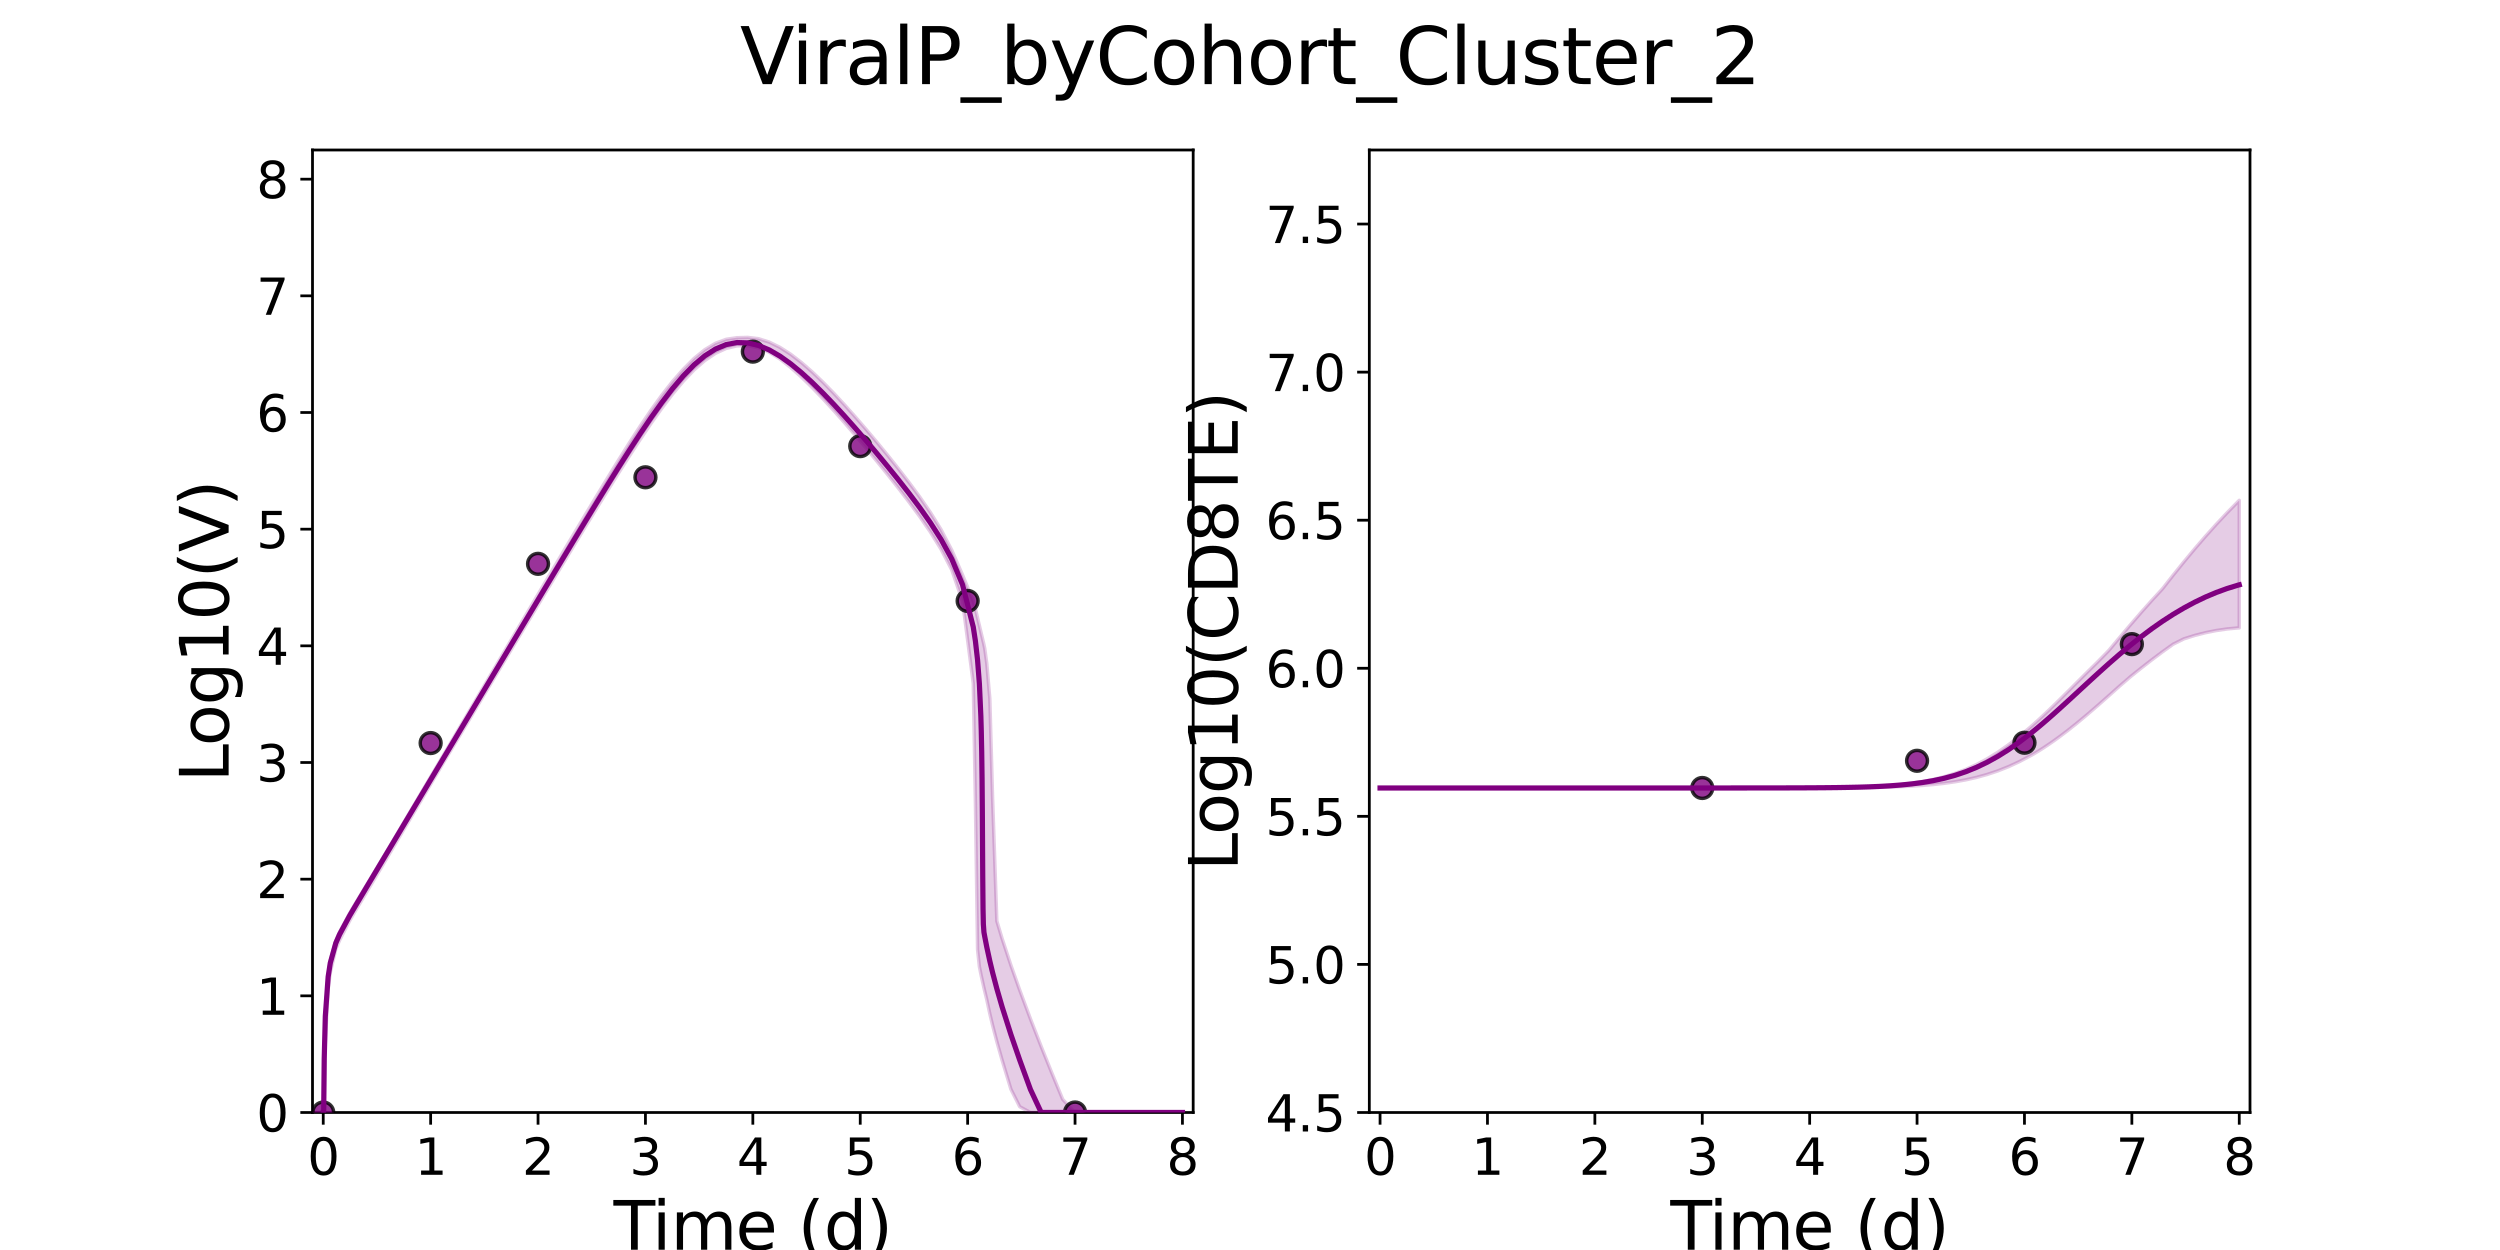 <?xml version="1.0" encoding="utf-8" standalone="no"?>
<!DOCTYPE svg PUBLIC "-//W3C//DTD SVG 1.1//EN"
  "http://www.w3.org/Graphics/SVG/1.1/DTD/svg11.dtd">
<svg xmlns:xlink="http://www.w3.org/1999/xlink" width="720pt" height="360pt" viewBox="0 0 720 360" xmlns="http://www.w3.org/2000/svg" version="1.1">
 <defs>
  <style type="text/css">*{stroke-linejoin: round; stroke-linecap: butt}</style>
 </defs>
 <g id="figure_1">
  <g id="patch_1">
   <path d="M 0 360 
L 720 360 
L 720 0 
L 0 0 
z
" style="fill: #ffffff"/>
  </g>
  <g id="axes_1">
   <g id="patch_2">
    <path d="M 90 320.4 
L 343.636 320.4 
L 343.636 43.2 
L 90 43.2 
z
" style="fill: #ffffff"/>
   </g>
   <g id="matplotlib.axis_1">
    <g id="xtick_1">
     <g id="line2d_1">
      <defs>
       <path id="m4232a8fe9f" d="M 0 0 
L 0 3.5 
" style="stroke: #000000; stroke-width: 0.8"/>
      </defs>
      <g>
       <use xlink:href="#m4232a8fe9f" x="93.093" y="320.4" style="stroke: #000000; stroke-width: 0.8"/>
      </g>
     </g>
     <g id="text_1">
      <!-- 0 -->
      <g transform="translate(88.512 338.342) scale(0.144 -0.144)">
       <defs>
        <path id="DejaVuSans-30" d="M 2034 4250 
Q 1547 4250 1301 3770 
Q 1056 3291 1056 2328 
Q 1056 1369 1301 889 
Q 1547 409 2034 409 
Q 2525 409 2770 889 
Q 3016 1369 3016 2328 
Q 3016 3291 2770 3770 
Q 2525 4250 2034 4250 
z
M 2034 4750 
Q 2819 4750 3233 4129 
Q 3647 3509 3647 2328 
Q 3647 1150 3233 529 
Q 2819 -91 2034 -91 
Q 1250 -91 836 529 
Q 422 1150 422 2328 
Q 422 3509 836 4129 
Q 1250 4750 2034 4750 
z
" transform="scale(0.016)"/>
       </defs>
       <use xlink:href="#DejaVuSans-30"/>
      </g>
     </g>
    </g>
    <g id="xtick_2">
     <g id="line2d_2">
      <g>
       <use xlink:href="#m4232a8fe9f" x="124.024" y="320.4" style="stroke: #000000; stroke-width: 0.8"/>
      </g>
     </g>
     <g id="text_2">
      <!-- 1 -->
      <g transform="translate(119.443 338.342) scale(0.144 -0.144)">
       <defs>
        <path id="DejaVuSans-31" d="M 794 531 
L 1825 531 
L 1825 4091 
L 703 3866 
L 703 4441 
L 1819 4666 
L 2450 4666 
L 2450 531 
L 3481 531 
L 3481 0 
L 794 0 
L 794 531 
z
" transform="scale(0.016)"/>
       </defs>
       <use xlink:href="#DejaVuSans-31"/>
      </g>
     </g>
    </g>
    <g id="xtick_3">
     <g id="line2d_3">
      <g>
       <use xlink:href="#m4232a8fe9f" x="154.956" y="320.4" style="stroke: #000000; stroke-width: 0.8"/>
      </g>
     </g>
     <g id="text_3">
      <!-- 2 -->
      <g transform="translate(150.375 338.342) scale(0.144 -0.144)">
       <defs>
        <path id="DejaVuSans-32" d="M 1228 531 
L 3431 531 
L 3431 0 
L 469 0 
L 469 531 
Q 828 903 1448 1529 
Q 2069 2156 2228 2338 
Q 2531 2678 2651 2914 
Q 2772 3150 2772 3378 
Q 2772 3750 2511 3984 
Q 2250 4219 1831 4219 
Q 1534 4219 1204 4116 
Q 875 4013 500 3803 
L 500 4441 
Q 881 4594 1212 4672 
Q 1544 4750 1819 4750 
Q 2544 4750 2975 4387 
Q 3406 4025 3406 3419 
Q 3406 3131 3298 2873 
Q 3191 2616 2906 2266 
Q 2828 2175 2409 1742 
Q 1991 1309 1228 531 
z
" transform="scale(0.016)"/>
       </defs>
       <use xlink:href="#DejaVuSans-32"/>
      </g>
     </g>
    </g>
    <g id="xtick_4">
     <g id="line2d_4">
      <g>
       <use xlink:href="#m4232a8fe9f" x="185.887" y="320.4" style="stroke: #000000; stroke-width: 0.8"/>
      </g>
     </g>
     <g id="text_4">
      <!-- 3 -->
      <g transform="translate(181.306 338.342) scale(0.144 -0.144)">
       <defs>
        <path id="DejaVuSans-33" d="M 2597 2516 
Q 3050 2419 3304 2112 
Q 3559 1806 3559 1356 
Q 3559 666 3084 287 
Q 2609 -91 1734 -91 
Q 1441 -91 1130 -33 
Q 819 25 488 141 
L 488 750 
Q 750 597 1062 519 
Q 1375 441 1716 441 
Q 2309 441 2620 675 
Q 2931 909 2931 1356 
Q 2931 1769 2642 2001 
Q 2353 2234 1838 2234 
L 1294 2234 
L 1294 2753 
L 1863 2753 
Q 2328 2753 2575 2939 
Q 2822 3125 2822 3475 
Q 2822 3834 2567 4026 
Q 2313 4219 1838 4219 
Q 1578 4219 1281 4162 
Q 984 4106 628 3988 
L 628 4550 
Q 988 4650 1302 4700 
Q 1616 4750 1894 4750 
Q 2613 4750 3031 4423 
Q 3450 4097 3450 3541 
Q 3450 3153 3228 2886 
Q 3006 2619 2597 2516 
z
" transform="scale(0.016)"/>
       </defs>
       <use xlink:href="#DejaVuSans-33"/>
      </g>
     </g>
    </g>
    <g id="xtick_5">
     <g id="line2d_5">
      <g>
       <use xlink:href="#m4232a8fe9f" x="216.818" y="320.4" style="stroke: #000000; stroke-width: 0.8"/>
      </g>
     </g>
     <g id="text_5">
      <!-- 4 -->
      <g transform="translate(212.237 338.342) scale(0.144 -0.144)">
       <defs>
        <path id="DejaVuSans-34" d="M 2419 4116 
L 825 1625 
L 2419 1625 
L 2419 4116 
z
M 2253 4666 
L 3047 4666 
L 3047 1625 
L 3713 1625 
L 3713 1100 
L 3047 1100 
L 3047 0 
L 2419 0 
L 2419 1100 
L 313 1100 
L 313 1709 
L 2253 4666 
z
" transform="scale(0.016)"/>
       </defs>
       <use xlink:href="#DejaVuSans-34"/>
      </g>
     </g>
    </g>
    <g id="xtick_6">
     <g id="line2d_6">
      <g>
       <use xlink:href="#m4232a8fe9f" x="247.749" y="320.4" style="stroke: #000000; stroke-width: 0.8"/>
      </g>
     </g>
     <g id="text_6">
      <!-- 5 -->
      <g transform="translate(243.168 338.342) scale(0.144 -0.144)">
       <defs>
        <path id="DejaVuSans-35" d="M 691 4666 
L 3169 4666 
L 3169 4134 
L 1269 4134 
L 1269 2991 
Q 1406 3038 1543 3061 
Q 1681 3084 1819 3084 
Q 2600 3084 3056 2656 
Q 3513 2228 3513 1497 
Q 3513 744 3044 326 
Q 2575 -91 1722 -91 
Q 1428 -91 1123 -41 
Q 819 9 494 109 
L 494 744 
Q 775 591 1075 516 
Q 1375 441 1709 441 
Q 2250 441 2565 725 
Q 2881 1009 2881 1497 
Q 2881 1984 2565 2268 
Q 2250 2553 1709 2553 
Q 1456 2553 1204 2497 
Q 953 2441 691 2322 
L 691 4666 
z
" transform="scale(0.016)"/>
       </defs>
       <use xlink:href="#DejaVuSans-35"/>
      </g>
     </g>
    </g>
    <g id="xtick_7">
     <g id="line2d_7">
      <g>
       <use xlink:href="#m4232a8fe9f" x="278.681" y="320.4" style="stroke: #000000; stroke-width: 0.8"/>
      </g>
     </g>
     <g id="text_7">
      <!-- 6 -->
      <g transform="translate(274.1 338.342) scale(0.144 -0.144)">
       <defs>
        <path id="DejaVuSans-36" d="M 2113 2584 
Q 1688 2584 1439 2293 
Q 1191 2003 1191 1497 
Q 1191 994 1439 701 
Q 1688 409 2113 409 
Q 2538 409 2786 701 
Q 3034 994 3034 1497 
Q 3034 2003 2786 2293 
Q 2538 2584 2113 2584 
z
M 3366 4563 
L 3366 3988 
Q 3128 4100 2886 4159 
Q 2644 4219 2406 4219 
Q 1781 4219 1451 3797 
Q 1122 3375 1075 2522 
Q 1259 2794 1537 2939 
Q 1816 3084 2150 3084 
Q 2853 3084 3261 2657 
Q 3669 2231 3669 1497 
Q 3669 778 3244 343 
Q 2819 -91 2113 -91 
Q 1303 -91 875 529 
Q 447 1150 447 2328 
Q 447 3434 972 4092 
Q 1497 4750 2381 4750 
Q 2619 4750 2861 4703 
Q 3103 4656 3366 4563 
z
" transform="scale(0.016)"/>
       </defs>
       <use xlink:href="#DejaVuSans-36"/>
      </g>
     </g>
    </g>
    <g id="xtick_8">
     <g id="line2d_8">
      <g>
       <use xlink:href="#m4232a8fe9f" x="309.612" y="320.4" style="stroke: #000000; stroke-width: 0.8"/>
      </g>
     </g>
     <g id="text_8">
      <!-- 7 -->
      <g transform="translate(305.031 338.342) scale(0.144 -0.144)">
       <defs>
        <path id="DejaVuSans-37" d="M 525 4666 
L 3525 4666 
L 3525 4397 
L 1831 0 
L 1172 0 
L 2766 4134 
L 525 4134 
L 525 4666 
z
" transform="scale(0.016)"/>
       </defs>
       <use xlink:href="#DejaVuSans-37"/>
      </g>
     </g>
    </g>
    <g id="xtick_9">
     <g id="line2d_9">
      <g>
       <use xlink:href="#m4232a8fe9f" x="340.543" y="320.4" style="stroke: #000000; stroke-width: 0.8"/>
      </g>
     </g>
     <g id="text_9">
      <!-- 8 -->
      <g transform="translate(335.962 338.342) scale(0.144 -0.144)">
       <defs>
        <path id="DejaVuSans-38" d="M 2034 2216 
Q 1584 2216 1326 1975 
Q 1069 1734 1069 1313 
Q 1069 891 1326 650 
Q 1584 409 2034 409 
Q 2484 409 2743 651 
Q 3003 894 3003 1313 
Q 3003 1734 2745 1975 
Q 2488 2216 2034 2216 
z
M 1403 2484 
Q 997 2584 770 2862 
Q 544 3141 544 3541 
Q 544 4100 942 4425 
Q 1341 4750 2034 4750 
Q 2731 4750 3128 4425 
Q 3525 4100 3525 3541 
Q 3525 3141 3298 2862 
Q 3072 2584 2669 2484 
Q 3125 2378 3379 2068 
Q 3634 1759 3634 1313 
Q 3634 634 3220 271 
Q 2806 -91 2034 -91 
Q 1263 -91 848 271 
Q 434 634 434 1313 
Q 434 1759 690 2068 
Q 947 2378 1403 2484 
z
M 1172 3481 
Q 1172 3119 1398 2916 
Q 1625 2713 2034 2713 
Q 2441 2713 2670 2916 
Q 2900 3119 2900 3481 
Q 2900 3844 2670 4047 
Q 2441 4250 2034 4250 
Q 1625 4250 1398 4047 
Q 1172 3844 1172 3481 
z
" transform="scale(0.016)"/>
       </defs>
       <use xlink:href="#DejaVuSans-38"/>
      </g>
     </g>
    </g>
    <g id="text_10">
     <!-- Time (d) -->
     <g transform="translate(176.693 359.925) scale(0.192 -0.192)">
      <defs>
       <path id="DejaVuSans-54" d="M -19 4666 
L 3928 4666 
L 3928 4134 
L 2272 4134 
L 2272 0 
L 1638 0 
L 1638 4134 
L -19 4134 
L -19 4666 
z
" transform="scale(0.016)"/>
       <path id="DejaVuSans-69" d="M 603 3500 
L 1178 3500 
L 1178 0 
L 603 0 
L 603 3500 
z
M 603 4863 
L 1178 4863 
L 1178 4134 
L 603 4134 
L 603 4863 
z
" transform="scale(0.016)"/>
       <path id="DejaVuSans-6d" d="M 3328 2828 
Q 3544 3216 3844 3400 
Q 4144 3584 4550 3584 
Q 5097 3584 5394 3201 
Q 5691 2819 5691 2113 
L 5691 0 
L 5113 0 
L 5113 2094 
Q 5113 2597 4934 2840 
Q 4756 3084 4391 3084 
Q 3944 3084 3684 2787 
Q 3425 2491 3425 1978 
L 3425 0 
L 2847 0 
L 2847 2094 
Q 2847 2600 2669 2842 
Q 2491 3084 2119 3084 
Q 1678 3084 1418 2786 
Q 1159 2488 1159 1978 
L 1159 0 
L 581 0 
L 581 3500 
L 1159 3500 
L 1159 2956 
Q 1356 3278 1631 3431 
Q 1906 3584 2284 3584 
Q 2666 3584 2933 3390 
Q 3200 3197 3328 2828 
z
" transform="scale(0.016)"/>
       <path id="DejaVuSans-65" d="M 3597 1894 
L 3597 1613 
L 953 1613 
Q 991 1019 1311 708 
Q 1631 397 2203 397 
Q 2534 397 2845 478 
Q 3156 559 3463 722 
L 3463 178 
Q 3153 47 2828 -22 
Q 2503 -91 2169 -91 
Q 1331 -91 842 396 
Q 353 884 353 1716 
Q 353 2575 817 3079 
Q 1281 3584 2069 3584 
Q 2775 3584 3186 3129 
Q 3597 2675 3597 1894 
z
M 3022 2063 
Q 3016 2534 2758 2815 
Q 2500 3097 2075 3097 
Q 1594 3097 1305 2825 
Q 1016 2553 972 2059 
L 3022 2063 
z
" transform="scale(0.016)"/>
       <path id="DejaVuSans-20" transform="scale(0.016)"/>
       <path id="DejaVuSans-28" d="M 1984 4856 
Q 1566 4138 1362 3434 
Q 1159 2731 1159 2009 
Q 1159 1288 1364 580 
Q 1569 -128 1984 -844 
L 1484 -844 
Q 1016 -109 783 600 
Q 550 1309 550 2009 
Q 550 2706 781 3412 
Q 1013 4119 1484 4856 
L 1984 4856 
z
" transform="scale(0.016)"/>
       <path id="DejaVuSans-64" d="M 2906 2969 
L 2906 4863 
L 3481 4863 
L 3481 0 
L 2906 0 
L 2906 525 
Q 2725 213 2448 61 
Q 2172 -91 1784 -91 
Q 1150 -91 751 415 
Q 353 922 353 1747 
Q 353 2572 751 3078 
Q 1150 3584 1784 3584 
Q 2172 3584 2448 3432 
Q 2725 3281 2906 2969 
z
M 947 1747 
Q 947 1113 1208 752 
Q 1469 391 1925 391 
Q 2381 391 2643 752 
Q 2906 1113 2906 1747 
Q 2906 2381 2643 2742 
Q 2381 3103 1925 3103 
Q 1469 3103 1208 2742 
Q 947 2381 947 1747 
z
" transform="scale(0.016)"/>
       <path id="DejaVuSans-29" d="M 513 4856 
L 1013 4856 
Q 1481 4119 1714 3412 
Q 1947 2706 1947 2009 
Q 1947 1309 1714 600 
Q 1481 -109 1013 -844 
L 513 -844 
Q 928 -128 1133 580 
Q 1338 1288 1338 2009 
Q 1338 2731 1133 3434 
Q 928 4138 513 4856 
z
" transform="scale(0.016)"/>
      </defs>
      <use xlink:href="#DejaVuSans-54"/>
      <use xlink:href="#DejaVuSans-69" x="57.959"/>
      <use xlink:href="#DejaVuSans-6d" x="85.742"/>
      <use xlink:href="#DejaVuSans-65" x="183.154"/>
      <use xlink:href="#DejaVuSans-20" x="244.678"/>
      <use xlink:href="#DejaVuSans-28" x="276.465"/>
      <use xlink:href="#DejaVuSans-64" x="315.479"/>
      <use xlink:href="#DejaVuSans-29" x="378.955"/>
     </g>
    </g>
   </g>
   <g id="matplotlib.axis_2">
    <g id="ytick_1">
     <g id="line2d_10">
      <defs>
       <path id="md4a7fd1e22" d="M 0 0 
L -3.5 0 
" style="stroke: #000000; stroke-width: 0.8"/>
      </defs>
      <g>
       <use xlink:href="#md4a7fd1e22" x="90" y="320.4" style="stroke: #000000; stroke-width: 0.8"/>
      </g>
     </g>
     <g id="text_11">
      <!-- 0 -->
      <g transform="translate(73.838 325.871) scale(0.144 -0.144)">
       <use xlink:href="#DejaVuSans-30"/>
      </g>
     </g>
    </g>
    <g id="ytick_2">
     <g id="line2d_11">
      <g>
       <use xlink:href="#md4a7fd1e22" x="90" y="286.8" style="stroke: #000000; stroke-width: 0.8"/>
      </g>
     </g>
     <g id="text_12">
      <!-- 1 -->
      <g transform="translate(73.838 292.271) scale(0.144 -0.144)">
       <use xlink:href="#DejaVuSans-31"/>
      </g>
     </g>
    </g>
    <g id="ytick_3">
     <g id="line2d_12">
      <g>
       <use xlink:href="#md4a7fd1e22" x="90" y="253.2" style="stroke: #000000; stroke-width: 0.8"/>
      </g>
     </g>
     <g id="text_13">
      <!-- 2 -->
      <g transform="translate(73.838 258.671) scale(0.144 -0.144)">
       <use xlink:href="#DejaVuSans-32"/>
      </g>
     </g>
    </g>
    <g id="ytick_4">
     <g id="line2d_13">
      <g>
       <use xlink:href="#md4a7fd1e22" x="90" y="219.6" style="stroke: #000000; stroke-width: 0.8"/>
      </g>
     </g>
     <g id="text_14">
      <!-- 3 -->
      <g transform="translate(73.838 225.071) scale(0.144 -0.144)">
       <use xlink:href="#DejaVuSans-33"/>
      </g>
     </g>
    </g>
    <g id="ytick_5">
     <g id="line2d_14">
      <g>
       <use xlink:href="#md4a7fd1e22" x="90" y="186" style="stroke: #000000; stroke-width: 0.8"/>
      </g>
     </g>
     <g id="text_15">
      <!-- 4 -->
      <g transform="translate(73.838 191.471) scale(0.144 -0.144)">
       <use xlink:href="#DejaVuSans-34"/>
      </g>
     </g>
    </g>
    <g id="ytick_6">
     <g id="line2d_15">
      <g>
       <use xlink:href="#md4a7fd1e22" x="90" y="152.4" style="stroke: #000000; stroke-width: 0.8"/>
      </g>
     </g>
     <g id="text_16">
      <!-- 5 -->
      <g transform="translate(73.838 157.871) scale(0.144 -0.144)">
       <use xlink:href="#DejaVuSans-35"/>
      </g>
     </g>
    </g>
    <g id="ytick_7">
     <g id="line2d_16">
      <g>
       <use xlink:href="#md4a7fd1e22" x="90" y="118.8" style="stroke: #000000; stroke-width: 0.8"/>
      </g>
     </g>
     <g id="text_17">
      <!-- 6 -->
      <g transform="translate(73.838 124.271) scale(0.144 -0.144)">
       <use xlink:href="#DejaVuSans-36"/>
      </g>
     </g>
    </g>
    <g id="ytick_8">
     <g id="line2d_17">
      <g>
       <use xlink:href="#md4a7fd1e22" x="90" y="85.2" style="stroke: #000000; stroke-width: 0.8"/>
      </g>
     </g>
     <g id="text_18">
      <!-- 7 -->
      <g transform="translate(73.838 90.671) scale(0.144 -0.144)">
       <use xlink:href="#DejaVuSans-37"/>
      </g>
     </g>
    </g>
    <g id="ytick_9">
     <g id="line2d_18">
      <g>
       <use xlink:href="#md4a7fd1e22" x="90" y="51.6" style="stroke: #000000; stroke-width: 0.8"/>
      </g>
     </g>
     <g id="text_19">
      <!-- 8 -->
      <g transform="translate(73.838 57.071) scale(0.144 -0.144)">
       <use xlink:href="#DejaVuSans-38"/>
      </g>
     </g>
    </g>
    <g id="text_20">
     <!-- Log10(V) -->
     <g transform="translate(65.845 225.224) rotate(-90) scale(0.192 -0.192)">
      <defs>
       <path id="DejaVuSans-4c" d="M 628 4666 
L 1259 4666 
L 1259 531 
L 3531 531 
L 3531 0 
L 628 0 
L 628 4666 
z
" transform="scale(0.016)"/>
       <path id="DejaVuSans-6f" d="M 1959 3097 
Q 1497 3097 1228 2736 
Q 959 2375 959 1747 
Q 959 1119 1226 758 
Q 1494 397 1959 397 
Q 2419 397 2687 759 
Q 2956 1122 2956 1747 
Q 2956 2369 2687 2733 
Q 2419 3097 1959 3097 
z
M 1959 3584 
Q 2709 3584 3137 3096 
Q 3566 2609 3566 1747 
Q 3566 888 3137 398 
Q 2709 -91 1959 -91 
Q 1206 -91 779 398 
Q 353 888 353 1747 
Q 353 2609 779 3096 
Q 1206 3584 1959 3584 
z
" transform="scale(0.016)"/>
       <path id="DejaVuSans-67" d="M 2906 1791 
Q 2906 2416 2648 2759 
Q 2391 3103 1925 3103 
Q 1463 3103 1205 2759 
Q 947 2416 947 1791 
Q 947 1169 1205 825 
Q 1463 481 1925 481 
Q 2391 481 2648 825 
Q 2906 1169 2906 1791 
z
M 3481 434 
Q 3481 -459 3084 -895 
Q 2688 -1331 1869 -1331 
Q 1566 -1331 1297 -1286 
Q 1028 -1241 775 -1147 
L 775 -588 
Q 1028 -725 1275 -790 
Q 1522 -856 1778 -856 
Q 2344 -856 2625 -561 
Q 2906 -266 2906 331 
L 2906 616 
Q 2728 306 2450 153 
Q 2172 0 1784 0 
Q 1141 0 747 490 
Q 353 981 353 1791 
Q 353 2603 747 3093 
Q 1141 3584 1784 3584 
Q 2172 3584 2450 3431 
Q 2728 3278 2906 2969 
L 2906 3500 
L 3481 3500 
L 3481 434 
z
" transform="scale(0.016)"/>
       <path id="DejaVuSans-56" d="M 1831 0 
L 50 4666 
L 709 4666 
L 2188 738 
L 3669 4666 
L 4325 4666 
L 2547 0 
L 1831 0 
z
" transform="scale(0.016)"/>
      </defs>
      <use xlink:href="#DejaVuSans-4c"/>
      <use xlink:href="#DejaVuSans-6f" x="53.963"/>
      <use xlink:href="#DejaVuSans-67" x="115.145"/>
      <use xlink:href="#DejaVuSans-31" x="178.621"/>
      <use xlink:href="#DejaVuSans-30" x="242.244"/>
      <use xlink:href="#DejaVuSans-28" x="305.867"/>
      <use xlink:href="#DejaVuSans-56" x="344.881"/>
      <use xlink:href="#DejaVuSans-29" x="413.289"/>
     </g>
    </g>
   </g>
   <g id="patch_3">
    <path d="M 90 320.4 
L 90 43.2 
" style="fill: none; stroke: #000000; stroke-width: 0.8; stroke-linejoin: miter; stroke-linecap: square"/>
   </g>
   <g id="patch_4">
    <path d="M 343.636 320.4 
L 343.636 43.2 
" style="fill: none; stroke: #000000; stroke-width: 0.8; stroke-linejoin: miter; stroke-linecap: square"/>
   </g>
   <g id="patch_5">
    <path d="M 90 320.4 
L 343.636 320.4 
" style="fill: none; stroke: #000000; stroke-width: 0.8; stroke-linejoin: miter; stroke-linecap: square"/>
   </g>
   <g id="patch_6">
    <path d="M 90 43.2 
L 343.636 43.2 
" style="fill: none; stroke: #000000; stroke-width: 0.8; stroke-linejoin: miter; stroke-linecap: square"/>
   </g>
   <g id="PolyCollection_1">
    <defs>
     <path id="m19ce192bf5" d="M 93.093 -39.6 
L 93.093 -39.6 
L 93.094 -39.6 
L 93.098 -39.6 
L 93.144 -39.6 
L 93.229 -39.985 
L 93.374 -42.944 
L 93.69 -59.77 
L 94.51 -75.171 
L 95.115 -79.842 
L 96.71 -86.639 
L 97.785 -89.163 
L 100.733 -94.881 
L 102.477 -97.885 
L 105.57 -103.056 
L 107.704 -106.609 
L 110.798 -111.822 
L 113.269 -115.99 
L 116.362 -121.217 
L 119.456 -126.435 
L 122.549 -131.658 
L 125.642 -136.881 
L 128.735 -142.102 
L 131.828 -147.21 
L 134.921 -152.372 
L 138.014 -157.577 
L 141.108 -162.73 
L 144.201 -167.882 
L 147.294 -173.033 
L 150.387 -178.18 
L 153.48 -183.323 
L 156.573 -188.461 
L 159.666 -193.592 
L 162.759 -198.711 
L 165.853 -203.814 
L 168.946 -208.896 
L 172.039 -213.945 
L 175.132 -218.951 
L 178.225 -223.895 
L 181.318 -228.752 
L 184.411 -233.491 
L 187.504 -238.067 
L 190.598 -242.424 
L 193.691 -246.495 
L 196.784 -250.199 
L 199.877 -253.447 
L 202.97 -256.154 
L 206.063 -258.243 
L 209.156 -259.663 
L 212.249 -260.39 
L 215.343 -260.436 
L 218.436 -259.841 
L 221.529 -258.551 
L 224.622 -256.613 
L 227.715 -254.166 
L 230.808 -251.4 
L 233.901 -248.383 
L 236.994 -245.167 
L 240.088 -241.794 
L 243.181 -238.297 
L 246.274 -234.699 
L 249.367 -231.02 
L 252.46 -227.266 
L 255.553 -223.44 
L 258.646 -219.528 
L 261.739 -215.503 
L 264.833 -211.303 
L 267.926 -206.816 
L 271.019 -201.824 
L 274.112 -195.852 
L 277.205 -186.865 
L 280.298 -163.199 
L 280.917 -128.905 
L 281.535 -86.511 
L 282.063 -81.604 
L 282.485 -79.506 
L 282.606 -78.931 
L 282.731 -78.367 
L 282.836 -77.896 
L 282.908 -77.569 
L 282.931 -77.469 
L 282.933 -77.459 
L 282.956 -77.357 
L 282.982 -77.237 
L 283.03 -77.022 
L 283.114 -76.644 
L 283.207 -76.225 
L 283.377 -75.458 
L 283.605 -74.512 
L 284.186 -72.114 
L 285.071 -68.03 
L 285.864 -64.723 
L 287.092 -60.013 
L 288.602 -54.69 
L 291.142 -46.303 
L 293.683 -41.262 
L 296.776 -39.6 
L 299.869 -39.6 
L 302.962 -39.6 
L 306.055 -39.6 
L 309.148 -39.6 
L 312.242 -39.6 
L 315.335 -39.6 
L 318.428 -39.6 
L 321.521 -39.6 
L 324.614 -39.6 
L 327.707 -39.6 
L 330.8 -39.6 
L 333.893 -39.6 
L 336.987 -39.6 
L 340.08 -39.6 
L 340.543 -39.6 
L 340.543 -39.6 
L 340.543 -39.6 
L 340.08 -39.6 
L 336.987 -39.6 
L 333.893 -39.6 
L 330.8 -39.6 
L 327.707 -39.6 
L 324.614 -39.6 
L 321.521 -39.6 
L 318.428 -39.6 
L 315.335 -39.6 
L 312.242 -39.6 
L 309.148 -40.027 
L 306.055 -43.39 
L 302.962 -50.896 
L 299.869 -58.593 
L 296.776 -66.538 
L 293.683 -74.835 
L 291.142 -82.009 
L 288.602 -89.706 
L 287.092 -94.739 
L 285.864 -130.242 
L 285.071 -158.777 
L 284.186 -169.018 
L 283.605 -173.245 
L 283.377 -174.325 
L 283.207 -175.038 
L 283.114 -175.429 
L 283.03 -175.781 
L 282.982 -175.981 
L 282.956 -176.092 
L 282.933 -176.188 
L 282.931 -176.197 
L 282.908 -176.29 
L 282.836 -176.594 
L 282.731 -177.033 
L 282.606 -177.557 
L 282.485 -178.065 
L 282.063 -179.835 
L 281.535 -182.047 
L 280.917 -184.641 
L 280.298 -186.933 
L 277.205 -194.426 
L 274.112 -201.547 
L 271.019 -207.473 
L 267.926 -212.456 
L 264.833 -216.944 
L 261.739 -221.132 
L 258.646 -225.13 
L 255.553 -228.996 
L 252.46 -232.759 
L 249.367 -236.429 
L 246.274 -240.001 
L 243.181 -243.462 
L 240.088 -246.79 
L 236.994 -249.952 
L 233.901 -252.906 
L 230.808 -255.602 
L 227.715 -257.978 
L 224.622 -259.964 
L 221.529 -261.484 
L 218.436 -262.463 
L 215.343 -262.829 
L 212.249 -262.744 
L 209.156 -262.282 
L 206.063 -261.136 
L 202.97 -259.28 
L 199.877 -256.758 
L 196.784 -253.648 
L 193.691 -250.143 
L 190.598 -246.195 
L 187.504 -241.896 
L 184.411 -237.327 
L 181.318 -232.556 
L 178.225 -227.636 
L 175.132 -222.608 
L 172.039 -217.505 
L 168.946 -212.372 
L 165.853 -207.201 
L 162.759 -202.004 
L 159.666 -196.788 
L 156.573 -191.558 
L 153.48 -186.32 
L 150.387 -181.075 
L 147.294 -175.826 
L 144.201 -170.574 
L 141.108 -165.319 
L 138.014 -160.063 
L 134.921 -154.806 
L 131.828 -149.548 
L 128.735 -144.289 
L 125.642 -139.03 
L 122.549 -133.771 
L 119.456 -128.512 
L 116.362 -123.253 
L 113.269 -117.993 
L 110.798 -113.842 
L 107.704 -108.662 
L 105.57 -105.117 
L 102.477 -100.015 
L 100.733 -97.054 
L 97.785 -91.575 
L 96.71 -89.074 
L 95.115 -83.367 
L 94.51 -79.316 
L 93.69 -68.032 
L 93.374 -55.798 
L 93.229 -41.933 
L 93.144 -39.65 
L 93.098 -39.6 
L 93.094 -39.6 
L 93.093 -39.6 
z
" style="stroke: #800080; stroke-opacity: 0.2"/>
    </defs>
    <g clip-path="url(#pf04df21d2d)">
     <use xlink:href="#m19ce192bf5" x="0" y="360" style="fill: #800080; fill-opacity: 0.2; stroke: #800080; stroke-opacity: 0.2"/>
    </g>
   </g>
   <g id="PathCollection_1">
    <defs>
     <path id="me1366ca5b6" d="M 0 3 
C 0.796 3 1.559 2.684 2.121 2.121 
C 2.684 1.559 3 0.796 3 0 
C 3 -0.796 2.684 -1.559 2.121 -2.121 
C 1.559 -2.684 0.796 -3 0 -3 
C -0.796 -3 -1.559 -2.684 -2.121 -2.121 
C -2.684 -1.559 -3 -0.796 -3 0 
C -3 0.796 -2.684 1.559 -2.121 2.121 
C -1.559 2.684 -0.796 3 0 3 
z
" style="stroke: #000000; stroke-opacity: 0.8"/>
    </defs>
    <g clip-path="url(#pf04df21d2d)">
     <use xlink:href="#me1366ca5b6" x="93.093" y="320.4" style="fill: #800080; fill-opacity: 0.8; stroke: #000000; stroke-opacity: 0.8"/>
     <use xlink:href="#me1366ca5b6" x="124.024" y="213.998" style="fill: #800080; fill-opacity: 0.8; stroke: #000000; stroke-opacity: 0.8"/>
     <use xlink:href="#me1366ca5b6" x="154.956" y="162.384" style="fill: #800080; fill-opacity: 0.8; stroke: #000000; stroke-opacity: 0.8"/>
     <use xlink:href="#me1366ca5b6" x="185.887" y="137.461" style="fill: #800080; fill-opacity: 0.8; stroke: #000000; stroke-opacity: 0.8"/>
     <use xlink:href="#me1366ca5b6" x="216.818" y="101.271" style="fill: #800080; fill-opacity: 0.8; stroke: #000000; stroke-opacity: 0.8"/>
     <use xlink:href="#me1366ca5b6" x="247.749" y="128.486" style="fill: #800080; fill-opacity: 0.8; stroke: #000000; stroke-opacity: 0.8"/>
     <use xlink:href="#me1366ca5b6" x="278.681" y="173.068" style="fill: #800080; fill-opacity: 0.8; stroke: #000000; stroke-opacity: 0.8"/>
     <use xlink:href="#me1366ca5b6" x="309.612" y="320.4" style="fill: #800080; fill-opacity: 0.8; stroke: #000000; stroke-opacity: 0.8"/>
    </g>
   </g>
   <g id="line2d_19">
    <path d="M 93.093 320.4 
L 93.094 320.4 
L 93.098 320.4 
L 93.144 320.4 
L 93.229 319.62 
L 93.374 304.996 
L 93.69 292.701 
L 94.51 281.298 
L 95.115 277.368 
L 96.71 271.601 
L 97.785 269.125 
L 100.733 263.654 
L 102.477 260.701 
L 105.57 255.501 
L 107.704 251.93 
L 110.798 246.743 
L 113.269 242.606 
L 116.362 237.42 
L 119.456 232.234 
L 122.549 227.049 
L 125.642 221.863 
L 128.735 216.678 
L 131.828 211.492 
L 134.921 206.308 
L 138.014 201.124 
L 141.108 195.941 
L 144.201 190.759 
L 147.294 185.58 
L 150.387 180.403 
L 153.48 175.23 
L 156.573 170.063 
L 159.666 164.905 
L 162.759 159.758 
L 165.853 154.627 
L 168.946 149.52 
L 172.039 144.447 
L 175.132 139.42 
L 178.225 134.459 
L 181.318 129.59 
L 184.411 124.848 
L 187.504 120.279 
L 190.598 115.942 
L 193.691 111.908 
L 196.784 108.262 
L 199.877 105.093 
L 202.97 102.489 
L 206.063 100.52 
L 209.156 99.237 
L 212.249 98.652 
L 215.343 98.749 
L 218.436 99.481 
L 221.529 100.78 
L 224.622 102.572 
L 227.715 104.777 
L 230.808 107.325 
L 233.901 110.15 
L 236.994 113.197 
L 240.088 116.422 
L 243.181 119.788 
L 246.274 123.268 
L 249.367 126.842 
L 252.46 130.499 
L 255.553 134.237 
L 258.646 138.065 
L 261.739 142.01 
L 264.833 146.124 
L 267.926 150.506 
L 271.019 155.342 
L 274.112 161.005 
L 277.205 168.385 
L 280.298 180.582 
L 280.917 184.615 
L 281.535 190.05 
L 282.063 196.94 
L 282.485 206.253 
L 282.606 210.473 
L 282.731 216.546 
L 282.836 224.364 
L 282.908 232.942 
L 282.931 236.386 
L 282.933 236.76 
L 282.956 240.607 
L 282.982 245.14 
L 283.03 252.513 
L 283.114 261.723 
L 283.207 266.147 
L 283.377 268.504 
L 283.605 269.739 
L 284.186 272.726 
L 285.071 276.792 
L 285.864 280.09 
L 287.092 284.748 
L 288.602 289.96 
L 291.142 297.948 
L 293.683 305.308 
L 296.776 313.781 
L 299.869 320.4 
L 302.962 320.4 
L 306.055 320.4 
L 309.148 320.4 
L 312.242 320.4 
L 315.335 320.4 
L 318.428 320.4 
L 321.521 320.4 
L 324.614 320.4 
L 327.707 320.4 
L 330.8 320.4 
L 333.893 320.4 
L 336.987 320.4 
L 340.08 320.4 
L 340.543 320.4 
" clip-path="url(#pf04df21d2d)" style="fill: none; stroke: #800080; stroke-width: 1.5; stroke-linecap: square"/>
   </g>
  </g>
  <g id="axes_2">
   <g id="patch_7">
    <path d="M 394.364 320.4 
L 648 320.4 
L 648 43.2 
L 394.364 43.2 
z
" style="fill: #ffffff"/>
   </g>
   <g id="matplotlib.axis_3">
    <g id="xtick_10">
     <g id="line2d_20">
      <g>
       <use xlink:href="#m4232a8fe9f" x="397.457" y="320.4" style="stroke: #000000; stroke-width: 0.8"/>
      </g>
     </g>
     <g id="text_21">
      <!-- 0 -->
      <g transform="translate(392.876 338.342) scale(0.144 -0.144)">
       <use xlink:href="#DejaVuSans-30"/>
      </g>
     </g>
    </g>
    <g id="xtick_11">
     <g id="line2d_21">
      <g>
       <use xlink:href="#m4232a8fe9f" x="428.388" y="320.4" style="stroke: #000000; stroke-width: 0.8"/>
      </g>
     </g>
     <g id="text_22">
      <!-- 1 -->
      <g transform="translate(423.807 338.342) scale(0.144 -0.144)">
       <use xlink:href="#DejaVuSans-31"/>
      </g>
     </g>
    </g>
    <g id="xtick_12">
     <g id="line2d_22">
      <g>
       <use xlink:href="#m4232a8fe9f" x="459.319" y="320.4" style="stroke: #000000; stroke-width: 0.8"/>
      </g>
     </g>
     <g id="text_23">
      <!-- 2 -->
      <g transform="translate(454.738 338.342) scale(0.144 -0.144)">
       <use xlink:href="#DejaVuSans-32"/>
      </g>
     </g>
    </g>
    <g id="xtick_13">
     <g id="line2d_23">
      <g>
       <use xlink:href="#m4232a8fe9f" x="490.251" y="320.4" style="stroke: #000000; stroke-width: 0.8"/>
      </g>
     </g>
     <g id="text_24">
      <!-- 3 -->
      <g transform="translate(485.67 338.342) scale(0.144 -0.144)">
       <use xlink:href="#DejaVuSans-33"/>
      </g>
     </g>
    </g>
    <g id="xtick_14">
     <g id="line2d_24">
      <g>
       <use xlink:href="#m4232a8fe9f" x="521.182" y="320.4" style="stroke: #000000; stroke-width: 0.8"/>
      </g>
     </g>
     <g id="text_25">
      <!-- 4 -->
      <g transform="translate(516.601 338.342) scale(0.144 -0.144)">
       <use xlink:href="#DejaVuSans-34"/>
      </g>
     </g>
    </g>
    <g id="xtick_15">
     <g id="line2d_25">
      <g>
       <use xlink:href="#m4232a8fe9f" x="552.113" y="320.4" style="stroke: #000000; stroke-width: 0.8"/>
      </g>
     </g>
     <g id="text_26">
      <!-- 5 -->
      <g transform="translate(547.532 338.342) scale(0.144 -0.144)">
       <use xlink:href="#DejaVuSans-35"/>
      </g>
     </g>
    </g>
    <g id="xtick_16">
     <g id="line2d_26">
      <g>
       <use xlink:href="#m4232a8fe9f" x="583.044" y="320.4" style="stroke: #000000; stroke-width: 0.8"/>
      </g>
     </g>
     <g id="text_27">
      <!-- 6 -->
      <g transform="translate(578.463 338.342) scale(0.144 -0.144)">
       <use xlink:href="#DejaVuSans-36"/>
      </g>
     </g>
    </g>
    <g id="xtick_17">
     <g id="line2d_27">
      <g>
       <use xlink:href="#m4232a8fe9f" x="613.976" y="320.4" style="stroke: #000000; stroke-width: 0.8"/>
      </g>
     </g>
     <g id="text_28">
      <!-- 7 -->
      <g transform="translate(609.395 338.342) scale(0.144 -0.144)">
       <use xlink:href="#DejaVuSans-37"/>
      </g>
     </g>
    </g>
    <g id="xtick_18">
     <g id="line2d_28">
      <g>
       <use xlink:href="#m4232a8fe9f" x="644.907" y="320.4" style="stroke: #000000; stroke-width: 0.8"/>
      </g>
     </g>
     <g id="text_29">
      <!-- 8 -->
      <g transform="translate(640.326 338.342) scale(0.144 -0.144)">
       <use xlink:href="#DejaVuSans-38"/>
      </g>
     </g>
    </g>
    <g id="text_30">
     <!-- Time (d) -->
     <g transform="translate(481.057 359.925) scale(0.192 -0.192)">
      <use xlink:href="#DejaVuSans-54"/>
      <use xlink:href="#DejaVuSans-69" x="57.959"/>
      <use xlink:href="#DejaVuSans-6d" x="85.742"/>
      <use xlink:href="#DejaVuSans-65" x="183.154"/>
      <use xlink:href="#DejaVuSans-20" x="244.678"/>
      <use xlink:href="#DejaVuSans-28" x="276.465"/>
      <use xlink:href="#DejaVuSans-64" x="315.479"/>
      <use xlink:href="#DejaVuSans-29" x="378.955"/>
     </g>
    </g>
   </g>
   <g id="matplotlib.axis_4">
    <g id="ytick_10">
     <g id="line2d_29">
      <g>
       <use xlink:href="#md4a7fd1e22" x="394.364" y="320.4" style="stroke: #000000; stroke-width: 0.8"/>
      </g>
     </g>
     <g id="text_31">
      <!-- 4.5 -->
      <g transform="translate(364.463 325.871) scale(0.144 -0.144)">
       <defs>
        <path id="DejaVuSans-2e" d="M 684 794 
L 1344 794 
L 1344 0 
L 684 0 
L 684 794 
z
" transform="scale(0.016)"/>
       </defs>
       <use xlink:href="#DejaVuSans-34"/>
       <use xlink:href="#DejaVuSans-2e" x="63.623"/>
       <use xlink:href="#DejaVuSans-35" x="95.41"/>
      </g>
     </g>
    </g>
    <g id="ytick_11">
     <g id="line2d_30">
      <g>
       <use xlink:href="#md4a7fd1e22" x="394.364" y="277.754" style="stroke: #000000; stroke-width: 0.8"/>
      </g>
     </g>
     <g id="text_32">
      <!-- 5.0 -->
      <g transform="translate(364.463 283.225) scale(0.144 -0.144)">
       <use xlink:href="#DejaVuSans-35"/>
       <use xlink:href="#DejaVuSans-2e" x="63.623"/>
       <use xlink:href="#DejaVuSans-30" x="95.41"/>
      </g>
     </g>
    </g>
    <g id="ytick_12">
     <g id="line2d_31">
      <g>
       <use xlink:href="#md4a7fd1e22" x="394.364" y="235.108" style="stroke: #000000; stroke-width: 0.8"/>
      </g>
     </g>
     <g id="text_33">
      <!-- 5.5 -->
      <g transform="translate(364.463 240.579) scale(0.144 -0.144)">
       <use xlink:href="#DejaVuSans-35"/>
       <use xlink:href="#DejaVuSans-2e" x="63.623"/>
       <use xlink:href="#DejaVuSans-35" x="95.41"/>
      </g>
     </g>
    </g>
    <g id="ytick_13">
     <g id="line2d_32">
      <g>
       <use xlink:href="#md4a7fd1e22" x="394.364" y="192.462" style="stroke: #000000; stroke-width: 0.8"/>
      </g>
     </g>
     <g id="text_34">
      <!-- 6.0 -->
      <g transform="translate(364.463 197.932) scale(0.144 -0.144)">
       <use xlink:href="#DejaVuSans-36"/>
       <use xlink:href="#DejaVuSans-2e" x="63.623"/>
       <use xlink:href="#DejaVuSans-30" x="95.41"/>
      </g>
     </g>
    </g>
    <g id="ytick_14">
     <g id="line2d_33">
      <g>
       <use xlink:href="#md4a7fd1e22" x="394.364" y="149.815" style="stroke: #000000; stroke-width: 0.8"/>
      </g>
     </g>
     <g id="text_35">
      <!-- 6.5 -->
      <g transform="translate(364.463 155.286) scale(0.144 -0.144)">
       <use xlink:href="#DejaVuSans-36"/>
       <use xlink:href="#DejaVuSans-2e" x="63.623"/>
       <use xlink:href="#DejaVuSans-35" x="95.41"/>
      </g>
     </g>
    </g>
    <g id="ytick_15">
     <g id="line2d_34">
      <g>
       <use xlink:href="#md4a7fd1e22" x="394.364" y="107.169" style="stroke: #000000; stroke-width: 0.8"/>
      </g>
     </g>
     <g id="text_36">
      <!-- 7.0 -->
      <g transform="translate(364.463 112.64) scale(0.144 -0.144)">
       <use xlink:href="#DejaVuSans-37"/>
       <use xlink:href="#DejaVuSans-2e" x="63.623"/>
       <use xlink:href="#DejaVuSans-30" x="95.41"/>
      </g>
     </g>
    </g>
    <g id="ytick_16">
     <g id="line2d_35">
      <g>
       <use xlink:href="#md4a7fd1e22" x="394.364" y="64.523" style="stroke: #000000; stroke-width: 0.8"/>
      </g>
     </g>
     <g id="text_37">
      <!-- 7.5 -->
      <g transform="translate(364.463 69.994) scale(0.144 -0.144)">
       <use xlink:href="#DejaVuSans-37"/>
       <use xlink:href="#DejaVuSans-2e" x="63.623"/>
       <use xlink:href="#DejaVuSans-35" x="95.41"/>
      </g>
     </g>
    </g>
    <g id="text_38">
     <!-- Log10(CD8TE) -->
     <g transform="translate(356.47 250.79) rotate(-90) scale(0.192 -0.192)">
      <defs>
       <path id="DejaVuSans-43" d="M 4122 4306 
L 4122 3641 
Q 3803 3938 3442 4084 
Q 3081 4231 2675 4231 
Q 1875 4231 1450 3742 
Q 1025 3253 1025 2328 
Q 1025 1406 1450 917 
Q 1875 428 2675 428 
Q 3081 428 3442 575 
Q 3803 722 4122 1019 
L 4122 359 
Q 3791 134 3420 21 
Q 3050 -91 2638 -91 
Q 1578 -91 968 557 
Q 359 1206 359 2328 
Q 359 3453 968 4101 
Q 1578 4750 2638 4750 
Q 3056 4750 3426 4639 
Q 3797 4528 4122 4306 
z
" transform="scale(0.016)"/>
       <path id="DejaVuSans-44" d="M 1259 4147 
L 1259 519 
L 2022 519 
Q 2988 519 3436 956 
Q 3884 1394 3884 2338 
Q 3884 3275 3436 3711 
Q 2988 4147 2022 4147 
L 1259 4147 
z
M 628 4666 
L 1925 4666 
Q 3281 4666 3915 4102 
Q 4550 3538 4550 2338 
Q 4550 1131 3912 565 
Q 3275 0 1925 0 
L 628 0 
L 628 4666 
z
" transform="scale(0.016)"/>
       <path id="DejaVuSans-45" d="M 628 4666 
L 3578 4666 
L 3578 4134 
L 1259 4134 
L 1259 2753 
L 3481 2753 
L 3481 2222 
L 1259 2222 
L 1259 531 
L 3634 531 
L 3634 0 
L 628 0 
L 628 4666 
z
" transform="scale(0.016)"/>
      </defs>
      <use xlink:href="#DejaVuSans-4c"/>
      <use xlink:href="#DejaVuSans-6f" x="53.963"/>
      <use xlink:href="#DejaVuSans-67" x="115.145"/>
      <use xlink:href="#DejaVuSans-31" x="178.621"/>
      <use xlink:href="#DejaVuSans-30" x="242.244"/>
      <use xlink:href="#DejaVuSans-28" x="305.867"/>
      <use xlink:href="#DejaVuSans-43" x="344.881"/>
      <use xlink:href="#DejaVuSans-44" x="414.705"/>
      <use xlink:href="#DejaVuSans-38" x="491.707"/>
      <use xlink:href="#DejaVuSans-54" x="555.33"/>
      <use xlink:href="#DejaVuSans-45" x="616.414"/>
      <use xlink:href="#DejaVuSans-29" x="679.598"/>
     </g>
    </g>
   </g>
   <g id="patch_8">
    <path d="M 394.364 320.4 
L 394.364 43.2 
" style="fill: none; stroke: #000000; stroke-width: 0.8; stroke-linejoin: miter; stroke-linecap: square"/>
   </g>
   <g id="patch_9">
    <path d="M 648 320.4 
L 648 43.2 
" style="fill: none; stroke: #000000; stroke-width: 0.8; stroke-linejoin: miter; stroke-linecap: square"/>
   </g>
   <g id="patch_10">
    <path d="M 394.364 320.4 
L 648 320.4 
" style="fill: none; stroke: #000000; stroke-width: 0.8; stroke-linejoin: miter; stroke-linecap: square"/>
   </g>
   <g id="patch_11">
    <path d="M 394.364 43.2 
L 648 43.2 
" style="fill: none; stroke: #000000; stroke-width: 0.8; stroke-linejoin: miter; stroke-linecap: square"/>
   </g>
   <g id="PolyCollection_2">
    <defs>
     <path id="m2a4fad0810" d="M 397.457 -133.061 
L 397.457 -133.061 
L 397.457 -133.061 
L 397.462 -133.061 
L 397.507 -133.061 
L 397.592 -133.061 
L 397.738 -133.061 
L 398.053 -133.061 
L 398.874 -133.061 
L 399.479 -133.061 
L 401.074 -133.061 
L 402.148 -133.061 
L 405.096 -133.061 
L 406.84 -133.061 
L 409.933 -133.061 
L 412.068 -133.061 
L 415.161 -133.061 
L 417.633 -133.061 
L 420.726 -133.061 
L 423.819 -133.061 
L 426.912 -133.061 
L 430.006 -133.061 
L 433.099 -133.061 
L 436.192 -133.061 
L 439.285 -133.061 
L 442.378 -133.061 
L 445.471 -133.061 
L 448.564 -133.061 
L 451.657 -133.061 
L 454.751 -133.061 
L 457.844 -133.061 
L 460.937 -133.061 
L 464.03 -133.061 
L 467.123 -133.061 
L 470.216 -133.061 
L 473.309 -133.061 
L 476.402 -133.061 
L 479.496 -133.061 
L 482.589 -133.061 
L 485.682 -133.061 
L 488.775 -133.061 
L 491.868 -133.061 
L 494.961 -133.062 
L 498.054 -133.062 
L 501.147 -133.062 
L 504.241 -133.063 
L 507.334 -133.065 
L 510.427 -133.066 
L 513.52 -133.069 
L 516.613 -133.072 
L 519.706 -133.078 
L 522.799 -133.085 
L 525.892 -133.095 
L 528.986 -133.11 
L 532.079 -133.132 
L 535.172 -133.162 
L 538.265 -133.204 
L 541.358 -133.263 
L 544.451 -133.343 
L 547.544 -133.452 
L 550.637 -133.6 
L 553.731 -133.798 
L 556.824 -134.06 
L 559.917 -134.401 
L 563.01 -134.84 
L 566.103 -135.398 
L 569.196 -136.094 
L 572.289 -136.949 
L 575.382 -137.983 
L 578.476 -139.211 
L 581.569 -140.645 
L 584.662 -142.289 
L 585.28 -142.63 
L 585.899 -142.985 
L 586.427 -143.3 
L 586.849 -143.556 
L 586.97 -143.631 
L 587.095 -143.708 
L 587.2 -143.772 
L 587.272 -143.817 
L 587.294 -143.831 
L 587.296 -143.833 
L 587.319 -143.847 
L 587.346 -143.864 
L 587.394 -143.894 
L 587.477 -143.947 
L 587.571 -144.005 
L 587.741 -144.112 
L 587.969 -144.256 
L 588.55 -144.629 
L 589.434 -145.211 
L 590.228 -145.747 
L 591.456 -146.601 
L 592.965 -147.689 
L 595.506 -149.612 
L 598.046 -151.634 
L 601.14 -154.209 
L 604.233 -156.879 
L 607.326 -159.612 
L 610.419 -162.378 
L 613.512 -165.057 
L 616.605 -167.539 
L 619.698 -169.949 
L 622.791 -172.268 
L 625.885 -174.481 
L 628.978 -176.019 
L 632.071 -176.985 
L 635.164 -177.778 
L 638.257 -178.4 
L 641.35 -178.853 
L 644.443 -179.145 
L 644.907 -179.175 
L 644.907 -215.906 
L 644.907 -215.906 
L 644.443 -215.439 
L 641.35 -212.278 
L 638.257 -208.975 
L 635.164 -205.526 
L 632.071 -201.937 
L 628.978 -198.217 
L 625.885 -194.377 
L 622.791 -190.432 
L 619.698 -187.067 
L 616.605 -183.588 
L 613.512 -180.01 
L 610.419 -176.357 
L 607.326 -172.657 
L 604.233 -169.493 
L 601.14 -166.441 
L 598.046 -163.352 
L 595.506 -160.813 
L 592.965 -158.292 
L 591.456 -156.814 
L 590.228 -155.63 
L 589.434 -154.871 
L 588.55 -154.035 
L 587.969 -153.491 
L 587.741 -153.282 
L 587.571 -153.126 
L 587.477 -153.04 
L 587.394 -152.963 
L 587.346 -152.919 
L 587.319 -152.895 
L 587.296 -152.874 
L 587.294 -152.872 
L 587.272 -152.851 
L 587.2 -152.785 
L 587.095 -152.689 
L 586.97 -152.576 
L 586.849 -152.466 
L 586.427 -152.084 
L 585.899 -151.611 
L 585.28 -151.062 
L 584.662 -150.52 
L 581.569 -147.921 
L 578.476 -145.527 
L 575.382 -143.365 
L 572.289 -141.452 
L 569.196 -139.793 
L 566.103 -138.398 
L 563.01 -137.243 
L 559.917 -136.296 
L 556.824 -135.53 
L 553.731 -134.922 
L 550.637 -134.447 
L 547.544 -134.082 
L 544.451 -133.806 
L 541.358 -133.6 
L 538.265 -133.448 
L 535.172 -133.337 
L 532.079 -133.257 
L 528.986 -133.2 
L 525.892 -133.159 
L 522.799 -133.13 
L 519.706 -133.11 
L 516.613 -133.095 
L 513.52 -133.085 
L 510.427 -133.078 
L 507.334 -133.072 
L 504.241 -133.069 
L 501.147 -133.066 
L 498.054 -133.065 
L 494.961 -133.063 
L 491.868 -133.063 
L 488.775 -133.062 
L 485.682 -133.062 
L 482.589 -133.061 
L 479.496 -133.061 
L 476.402 -133.061 
L 473.309 -133.061 
L 470.216 -133.061 
L 467.123 -133.061 
L 464.03 -133.061 
L 460.937 -133.061 
L 457.844 -133.061 
L 454.751 -133.061 
L 451.657 -133.061 
L 448.564 -133.061 
L 445.471 -133.061 
L 442.378 -133.061 
L 439.285 -133.061 
L 436.192 -133.061 
L 433.099 -133.061 
L 430.006 -133.061 
L 426.912 -133.061 
L 423.819 -133.061 
L 420.726 -133.061 
L 417.633 -133.061 
L 415.161 -133.061 
L 412.068 -133.061 
L 409.933 -133.061 
L 406.84 -133.061 
L 405.096 -133.061 
L 402.148 -133.061 
L 401.074 -133.061 
L 399.479 -133.061 
L 398.874 -133.061 
L 398.053 -133.061 
L 397.738 -133.061 
L 397.592 -133.061 
L 397.507 -133.061 
L 397.462 -133.061 
L 397.457 -133.061 
L 397.457 -133.061 
z
" style="stroke: #800080; stroke-opacity: 0.2"/>
    </defs>
    <g clip-path="url(#p161b7c614a)">
     <use xlink:href="#m2a4fad0810" x="0" y="360" style="fill: #800080; fill-opacity: 0.2; stroke: #800080; stroke-opacity: 0.2"/>
    </g>
   </g>
   <g id="PathCollection_2">
    <g clip-path="url(#p161b7c614a)">
     <use xlink:href="#me1366ca5b6" x="490.251" y="226.939" style="fill: #800080; fill-opacity: 0.8; stroke: #000000; stroke-opacity: 0.8"/>
     <use xlink:href="#me1366ca5b6" x="552.113" y="219.107" style="fill: #800080; fill-opacity: 0.8; stroke: #000000; stroke-opacity: 0.8"/>
     <use xlink:href="#me1366ca5b6" x="583.044" y="213.91" style="fill: #800080; fill-opacity: 0.8; stroke: #000000; stroke-opacity: 0.8"/>
     <use xlink:href="#me1366ca5b6" x="613.976" y="185.506" style="fill: #800080; fill-opacity: 0.8; stroke: #000000; stroke-opacity: 0.8"/>
    </g>
   </g>
   <g id="line2d_36">
    <path d="M 397.457 226.939 
L 397.457 226.939 
L 397.462 226.939 
L 397.507 226.939 
L 397.592 226.939 
L 397.738 226.939 
L 398.053 226.939 
L 398.874 226.939 
L 399.479 226.939 
L 401.074 226.939 
L 402.148 226.939 
L 405.096 226.939 
L 406.84 226.939 
L 409.933 226.939 
L 412.068 226.939 
L 415.161 226.939 
L 417.633 226.939 
L 420.726 226.939 
L 423.819 226.939 
L 426.912 226.939 
L 430.006 226.939 
L 433.099 226.939 
L 436.192 226.939 
L 439.285 226.939 
L 442.378 226.939 
L 445.471 226.939 
L 448.564 226.939 
L 451.657 226.939 
L 454.751 226.939 
L 457.844 226.939 
L 460.937 226.939 
L 464.03 226.939 
L 467.123 226.939 
L 470.216 226.939 
L 473.309 226.939 
L 476.402 226.939 
L 479.496 226.939 
L 482.589 226.939 
L 485.682 226.939 
L 488.775 226.938 
L 491.868 226.938 
L 494.961 226.937 
L 498.054 226.936 
L 501.147 226.935 
L 504.241 226.932 
L 507.334 226.929 
L 510.427 226.925 
L 513.52 226.919 
L 516.613 226.91 
L 519.706 226.898 
L 522.799 226.881 
L 525.892 226.856 
L 528.986 226.822 
L 532.079 226.773 
L 535.172 226.706 
L 538.265 226.612 
L 541.358 226.484 
L 544.451 226.309 
L 547.544 226.074 
L 550.637 225.761 
L 553.731 225.351 
L 556.824 224.82 
L 559.917 224.145 
L 563.01 223.301 
L 566.103 222.264 
L 569.196 221.014 
L 572.289 219.537 
L 575.382 217.826 
L 578.476 215.883 
L 581.569 213.719 
L 584.662 211.355 
L 585.28 210.861 
L 585.899 210.36 
L 586.427 209.927 
L 586.849 209.578 
L 586.97 209.478 
L 587.095 209.373 
L 587.2 209.286 
L 587.272 209.225 
L 587.294 209.207 
L 587.296 209.205 
L 587.319 209.186 
L 587.346 209.164 
L 587.394 209.124 
L 587.477 209.053 
L 587.571 208.975 
L 587.741 208.832 
L 587.969 208.639 
L 588.55 208.144 
L 589.434 207.383 
L 590.228 206.691 
L 591.456 205.608 
L 592.965 204.256 
L 595.506 201.944 
L 598.046 199.603 
L 601.14 196.747 
L 604.233 193.915 
L 607.326 191.139 
L 610.419 188.447 
L 613.512 185.862 
L 616.605 183.404 
L 619.698 181.086 
L 622.791 178.923 
L 625.885 176.922 
L 628.978 175.09 
L 632.071 173.431 
L 635.164 171.948 
L 638.257 170.642 
L 641.35 169.512 
L 644.443 168.557 
L 644.907 168.429 
" clip-path="url(#p161b7c614a)" style="fill: none; stroke: #800080; stroke-width: 1.5; stroke-linecap: square"/>
   </g>
  </g>
  <g id="text_39">
   <!-- ViralP_byCohort_Cluster_2 -->
   <g transform="translate(213.11 24.221) scale(0.224 -0.224)">
    <defs>
     <path id="DejaVuSans-72" d="M 2631 2963 
Q 2534 3019 2420 3045 
Q 2306 3072 2169 3072 
Q 1681 3072 1420 2755 
Q 1159 2438 1159 1844 
L 1159 0 
L 581 0 
L 581 3500 
L 1159 3500 
L 1159 2956 
Q 1341 3275 1631 3429 
Q 1922 3584 2338 3584 
Q 2397 3584 2469 3576 
Q 2541 3569 2628 3553 
L 2631 2963 
z
" transform="scale(0.016)"/>
     <path id="DejaVuSans-61" d="M 2194 1759 
Q 1497 1759 1228 1600 
Q 959 1441 959 1056 
Q 959 750 1161 570 
Q 1363 391 1709 391 
Q 2188 391 2477 730 
Q 2766 1069 2766 1631 
L 2766 1759 
L 2194 1759 
z
M 3341 1997 
L 3341 0 
L 2766 0 
L 2766 531 
Q 2569 213 2275 61 
Q 1981 -91 1556 -91 
Q 1019 -91 701 211 
Q 384 513 384 1019 
Q 384 1609 779 1909 
Q 1175 2209 1959 2209 
L 2766 2209 
L 2766 2266 
Q 2766 2663 2505 2880 
Q 2244 3097 1772 3097 
Q 1472 3097 1187 3025 
Q 903 2953 641 2809 
L 641 3341 
Q 956 3463 1253 3523 
Q 1550 3584 1831 3584 
Q 2591 3584 2966 3190 
Q 3341 2797 3341 1997 
z
" transform="scale(0.016)"/>
     <path id="DejaVuSans-6c" d="M 603 4863 
L 1178 4863 
L 1178 0 
L 603 0 
L 603 4863 
z
" transform="scale(0.016)"/>
     <path id="DejaVuSans-50" d="M 1259 4147 
L 1259 2394 
L 2053 2394 
Q 2494 2394 2734 2622 
Q 2975 2850 2975 3272 
Q 2975 3691 2734 3919 
Q 2494 4147 2053 4147 
L 1259 4147 
z
M 628 4666 
L 2053 4666 
Q 2838 4666 3239 4311 
Q 3641 3956 3641 3272 
Q 3641 2581 3239 2228 
Q 2838 1875 2053 1875 
L 1259 1875 
L 1259 0 
L 628 0 
L 628 4666 
z
" transform="scale(0.016)"/>
     <path id="DejaVuSans-5f" d="M 3263 -1063 
L 3263 -1509 
L -63 -1509 
L -63 -1063 
L 3263 -1063 
z
" transform="scale(0.016)"/>
     <path id="DejaVuSans-62" d="M 3116 1747 
Q 3116 2381 2855 2742 
Q 2594 3103 2138 3103 
Q 1681 3103 1420 2742 
Q 1159 2381 1159 1747 
Q 1159 1113 1420 752 
Q 1681 391 2138 391 
Q 2594 391 2855 752 
Q 3116 1113 3116 1747 
z
M 1159 2969 
Q 1341 3281 1617 3432 
Q 1894 3584 2278 3584 
Q 2916 3584 3314 3078 
Q 3713 2572 3713 1747 
Q 3713 922 3314 415 
Q 2916 -91 2278 -91 
Q 1894 -91 1617 61 
Q 1341 213 1159 525 
L 1159 0 
L 581 0 
L 581 4863 
L 1159 4863 
L 1159 2969 
z
" transform="scale(0.016)"/>
     <path id="DejaVuSans-79" d="M 2059 -325 
Q 1816 -950 1584 -1140 
Q 1353 -1331 966 -1331 
L 506 -1331 
L 506 -850 
L 844 -850 
Q 1081 -850 1212 -737 
Q 1344 -625 1503 -206 
L 1606 56 
L 191 3500 
L 800 3500 
L 1894 763 
L 2988 3500 
L 3597 3500 
L 2059 -325 
z
" transform="scale(0.016)"/>
     <path id="DejaVuSans-68" d="M 3513 2113 
L 3513 0 
L 2938 0 
L 2938 2094 
Q 2938 2591 2744 2837 
Q 2550 3084 2163 3084 
Q 1697 3084 1428 2787 
Q 1159 2491 1159 1978 
L 1159 0 
L 581 0 
L 581 4863 
L 1159 4863 
L 1159 2956 
Q 1366 3272 1645 3428 
Q 1925 3584 2291 3584 
Q 2894 3584 3203 3211 
Q 3513 2838 3513 2113 
z
" transform="scale(0.016)"/>
     <path id="DejaVuSans-74" d="M 1172 4494 
L 1172 3500 
L 2356 3500 
L 2356 3053 
L 1172 3053 
L 1172 1153 
Q 1172 725 1289 603 
Q 1406 481 1766 481 
L 2356 481 
L 2356 0 
L 1766 0 
Q 1100 0 847 248 
Q 594 497 594 1153 
L 594 3053 
L 172 3053 
L 172 3500 
L 594 3500 
L 594 4494 
L 1172 4494 
z
" transform="scale(0.016)"/>
     <path id="DejaVuSans-75" d="M 544 1381 
L 544 3500 
L 1119 3500 
L 1119 1403 
Q 1119 906 1312 657 
Q 1506 409 1894 409 
Q 2359 409 2629 706 
Q 2900 1003 2900 1516 
L 2900 3500 
L 3475 3500 
L 3475 0 
L 2900 0 
L 2900 538 
Q 2691 219 2414 64 
Q 2138 -91 1772 -91 
Q 1169 -91 856 284 
Q 544 659 544 1381 
z
M 1991 3584 
L 1991 3584 
z
" transform="scale(0.016)"/>
     <path id="DejaVuSans-73" d="M 2834 3397 
L 2834 2853 
Q 2591 2978 2328 3040 
Q 2066 3103 1784 3103 
Q 1356 3103 1142 2972 
Q 928 2841 928 2578 
Q 928 2378 1081 2264 
Q 1234 2150 1697 2047 
L 1894 2003 
Q 2506 1872 2764 1633 
Q 3022 1394 3022 966 
Q 3022 478 2636 193 
Q 2250 -91 1575 -91 
Q 1294 -91 989 -36 
Q 684 19 347 128 
L 347 722 
Q 666 556 975 473 
Q 1284 391 1588 391 
Q 1994 391 2212 530 
Q 2431 669 2431 922 
Q 2431 1156 2273 1281 
Q 2116 1406 1581 1522 
L 1381 1569 
Q 847 1681 609 1914 
Q 372 2147 372 2553 
Q 372 3047 722 3315 
Q 1072 3584 1716 3584 
Q 2034 3584 2315 3537 
Q 2597 3491 2834 3397 
z
" transform="scale(0.016)"/>
    </defs>
    <use xlink:href="#DejaVuSans-56"/>
    <use xlink:href="#DejaVuSans-69" x="66.158"/>
    <use xlink:href="#DejaVuSans-72" x="93.941"/>
    <use xlink:href="#DejaVuSans-61" x="135.055"/>
    <use xlink:href="#DejaVuSans-6c" x="196.334"/>
    <use xlink:href="#DejaVuSans-50" x="224.117"/>
    <use xlink:href="#DejaVuSans-5f" x="284.42"/>
    <use xlink:href="#DejaVuSans-62" x="334.42"/>
    <use xlink:href="#DejaVuSans-79" x="397.896"/>
    <use xlink:href="#DejaVuSans-43" x="457.076"/>
    <use xlink:href="#DejaVuSans-6f" x="526.9"/>
    <use xlink:href="#DejaVuSans-68" x="588.082"/>
    <use xlink:href="#DejaVuSans-6f" x="651.461"/>
    <use xlink:href="#DejaVuSans-72" x="712.643"/>
    <use xlink:href="#DejaVuSans-74" x="753.756"/>
    <use xlink:href="#DejaVuSans-5f" x="792.965"/>
    <use xlink:href="#DejaVuSans-43" x="842.965"/>
    <use xlink:href="#DejaVuSans-6c" x="912.789"/>
    <use xlink:href="#DejaVuSans-75" x="940.572"/>
    <use xlink:href="#DejaVuSans-73" x="1003.951"/>
    <use xlink:href="#DejaVuSans-74" x="1056.051"/>
    <use xlink:href="#DejaVuSans-65" x="1095.26"/>
    <use xlink:href="#DejaVuSans-72" x="1156.783"/>
    <use xlink:href="#DejaVuSans-5f" x="1197.896"/>
    <use xlink:href="#DejaVuSans-32" x="1247.896"/>
   </g>
  </g>
 </g>
 <defs>
  <clipPath id="pf04df21d2d">
   <rect x="90" y="43.2" width="253.636" height="277.2"/>
  </clipPath>
  <clipPath id="p161b7c614a">
   <rect x="394.364" y="43.2" width="253.636" height="277.2"/>
  </clipPath>
 </defs>
</svg>
